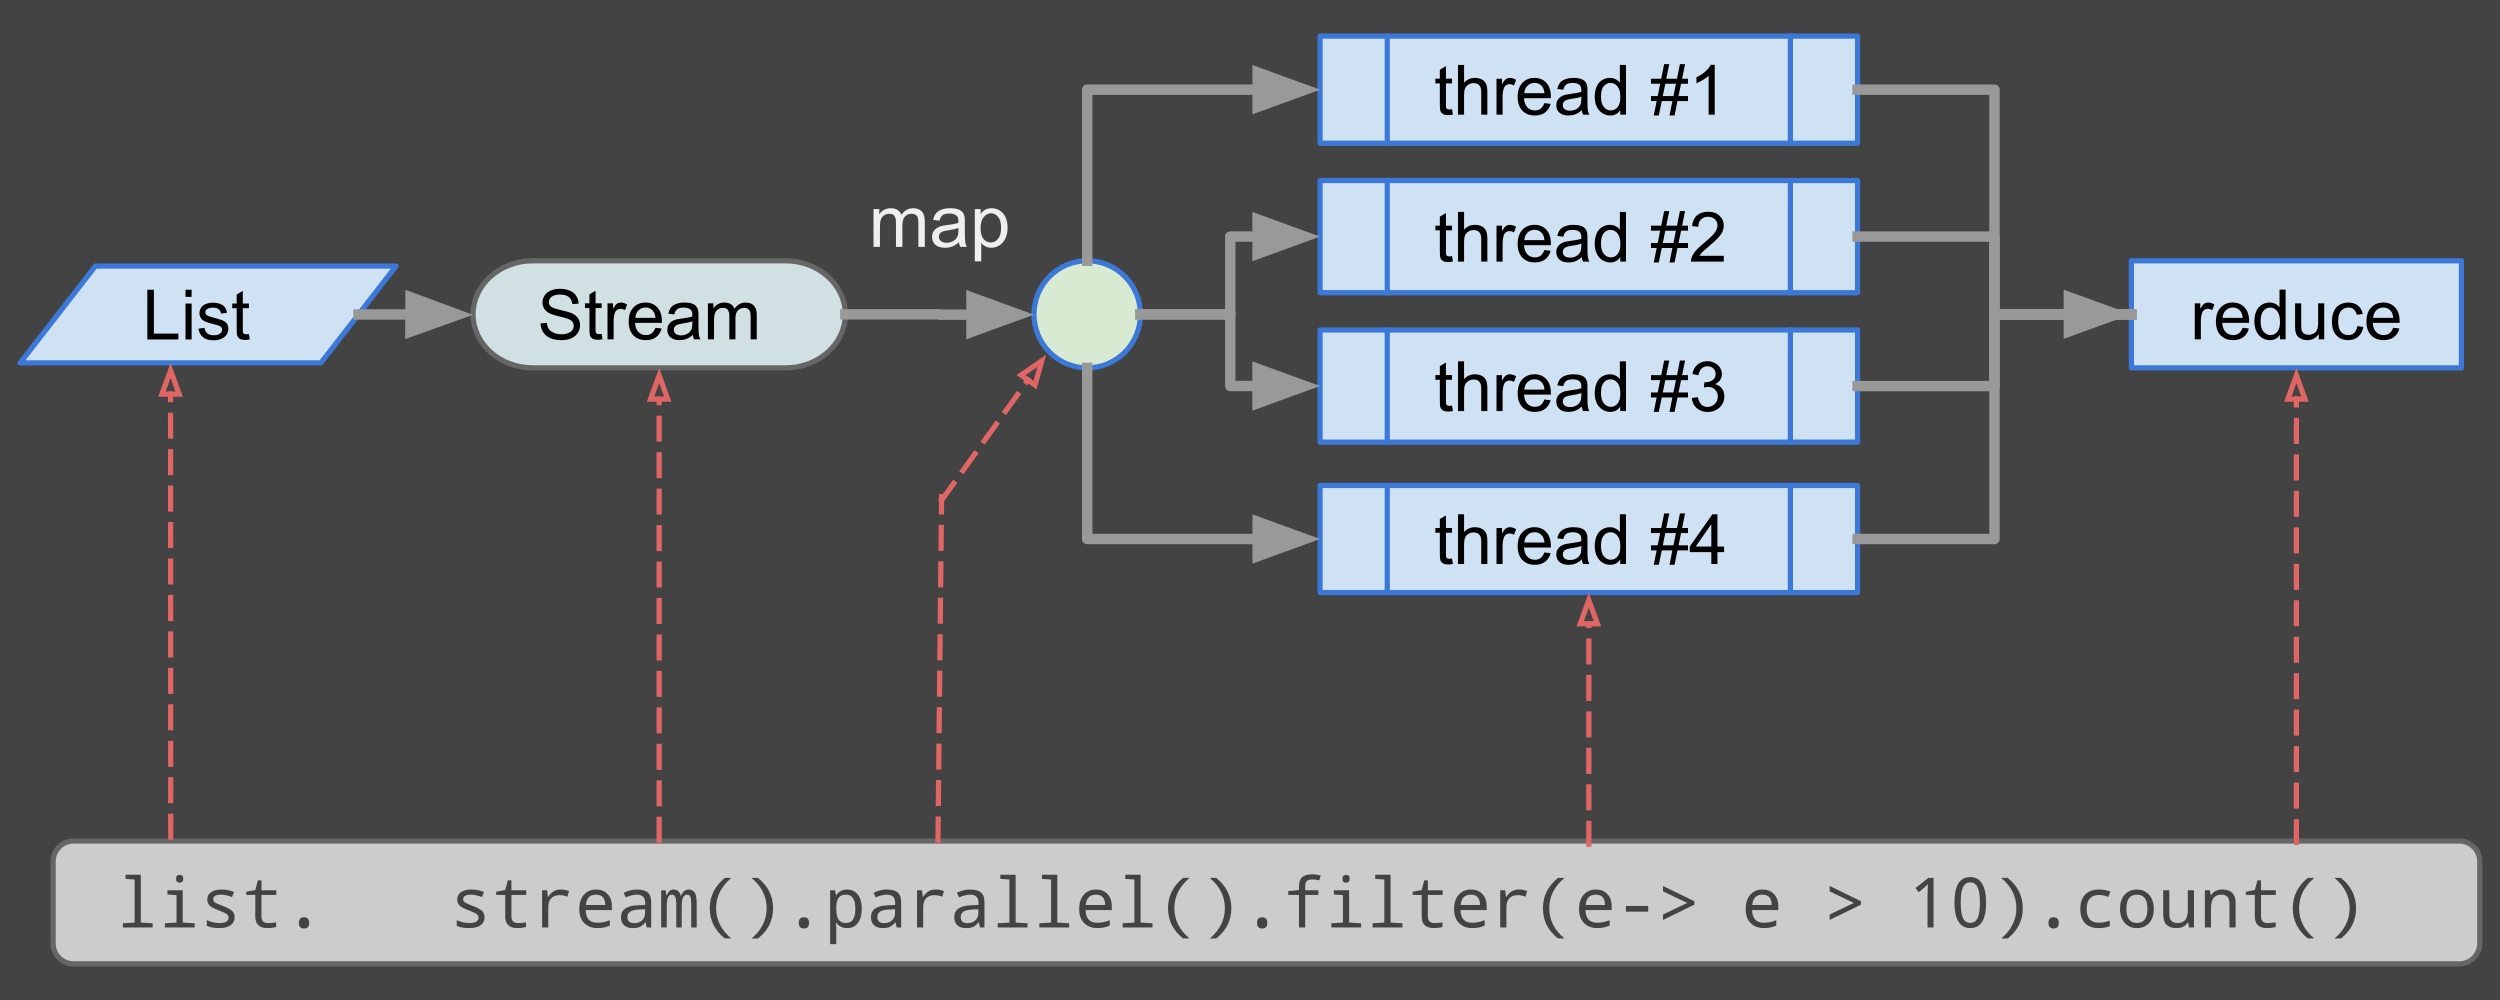 <svg version="1.1" viewBox="0.0 0.0 480.0 192.0" fill="none" stroke="none" stroke-linecap="square" stroke-miterlimit="10" xmlns:xlink="http://www.w3.org/1999/xlink" xmlns="http://www.w3.org/2000/svg"><rect x="0.0" y="0.0" width="480.0" height="192.0" fill="#333333" stroke="none"/><clipPath id="p.0"><path d="m0 0l480.0 0l0 192.0l-480.0 0l0 -192.0z" clip-rule="nonzero"/></clipPath><g clip-path="url(#p.0)"><path fill="#000000" fill-opacity="0.0" d="m0 0l480.0 0l0 192.0l-480.0 0z" fill-rule="evenodd"/><path fill="#434343" d="m0 0l480.0 0l0 192.0l-480.0 0z" fill-rule="evenodd"/><path fill="#cfe2f3" d="m3.882 69.673l14.432 -18.583l57.728 0l-14.432 18.583z" fill-rule="evenodd"/><path stroke="#3c78d8" stroke-width="1.0" stroke-linejoin="round" stroke-linecap="butt" d="m3.882 69.673l14.432 -18.583l57.728 0l-14.432 18.583z" fill-rule="evenodd"/><path fill="#000000" d="m28.283 65.182l0 -9.547l1.266 0l0 8.422l4.703 0l0 1.125l-5.969 0zm7.334 -8.188l0 -1.359l1.172 0l0 1.359l-1.172 0zm0 8.188l0 -6.906l1.172 0l0 6.906l-1.172 0zm2.477 -2.063l1.156 -0.188q0.109 0.703 0.547 1.078q0.453 0.359 1.25 0.359q0.812 0 1.203 -0.328q0.391 -0.328 0.391 -0.766q0 -0.391 -0.359 -0.625q-0.234 -0.156 -1.188 -0.391q-1.297 -0.328 -1.797 -0.562q-0.484 -0.25 -0.75 -0.656q-0.25 -0.422 -0.25 -0.938q0 -0.453 0.203 -0.844q0.219 -0.406 0.578 -0.672q0.281 -0.188 0.75 -0.328q0.469 -0.141 1.016 -0.141q0.812 0 1.422 0.234q0.609 0.234 0.906 0.641q0.297 0.391 0.406 1.062l-1.141 0.156q-0.078 -0.531 -0.453 -0.828q-0.375 -0.312 -1.062 -0.312q-0.812 0 -1.156 0.266q-0.344 0.266 -0.344 0.625q0 0.234 0.141 0.422q0.156 0.188 0.453 0.312q0.172 0.062 1.031 0.297q1.25 0.328 1.734 0.547q0.5 0.203 0.781 0.609q0.281 0.406 0.281 1.0q0 0.594 -0.344 1.109q-0.344 0.516 -1.0 0.797q-0.641 0.281 -1.453 0.281q-1.344 0 -2.047 -0.562q-0.703 -0.562 -0.906 -1.656zm9.695 1.016l0.172 1.031q-0.5 0.109 -0.891 0.109q-0.641 0 -1.0 -0.203q-0.344 -0.203 -0.484 -0.531q-0.141 -0.328 -0.141 -1.391l0 -3.969l-0.859 0l0 -0.906l0.859 0l0 -1.719l1.172 -0.703l0 2.422l1.172 0l0 0.906l-1.172 0l0 4.047q0 0.5 0.047 0.641q0.062 0.141 0.203 0.234q0.141 0.078 0.406 0.078q0.203 0 0.516 -0.047z" fill-rule="nonzero"/><path fill="#d0e0e3" d="m102.321 50.07l48.48 0l0 0c6.351 0 11.499 4.603 11.499 10.281c0 5.678 -5.148 10.281 -11.499 10.281l-48.48 0l0 0c-6.351 0 -11.499 -4.603 -11.499 -10.281c0 -5.678 5.148 -10.281 11.499 -10.281z" fill-rule="evenodd"/><path stroke="#666666" stroke-width="1.0" stroke-linejoin="round" stroke-linecap="butt" d="m102.321 50.07l48.48 0l0 0c6.351 0 11.499 4.603 11.499 10.281c0 5.678 -5.148 10.281 -11.499 10.281l-48.48 0l0 0c-6.351 0 -11.499 -4.603 -11.499 -10.281c0 -5.678 5.148 -10.281 11.499 -10.281z" fill-rule="evenodd"/><path fill="#000000" d="m103.784 62.088l1.203 -0.109q0.078 0.719 0.391 1.188q0.312 0.453 0.953 0.734q0.656 0.281 1.469 0.281q0.719 0 1.266 -0.219q0.562 -0.219 0.828 -0.578q0.266 -0.375 0.266 -0.828q0 -0.453 -0.266 -0.781q-0.25 -0.328 -0.844 -0.562q-0.391 -0.156 -1.703 -0.469q-1.312 -0.312 -1.844 -0.594q-0.672 -0.359 -1.016 -0.891q-0.328 -0.531 -0.328 -1.188q0 -0.719 0.406 -1.344q0.406 -0.625 1.188 -0.953q0.797 -0.328 1.766 -0.328q1.047 0 1.859 0.344q0.812 0.344 1.25 1.016q0.438 0.656 0.469 1.484l-1.203 0.094q-0.109 -0.906 -0.672 -1.359q-0.562 -0.469 -1.656 -0.469q-1.141 0 -1.672 0.422q-0.516 0.422 -0.516 1.016q0 0.516 0.359 0.844q0.375 0.328 1.906 0.688q1.547 0.344 2.109 0.594q0.844 0.391 1.234 0.984q0.391 0.578 0.391 1.359q0 0.75 -0.438 1.438q-0.422 0.672 -1.25 1.047q-0.812 0.359 -1.828 0.359q-1.297 0 -2.172 -0.375q-0.875 -0.375 -1.375 -1.125q-0.5 -0.766 -0.531 -1.719zm11.734 2.016l0.172 1.031q-0.5 0.109 -0.891 0.109q-0.641 0 -1.0 -0.203q-0.344 -0.203 -0.484 -0.531q-0.141 -0.328 -0.141 -1.391l0 -3.969l-0.859 0l0 -0.906l0.859 0l0 -1.719l1.172 -0.703l0 2.422l1.172 0l0 0.906l-1.172 0l0 4.047q0 0.5 0.047 0.641q0.062 0.141 0.203 0.234q0.141 0.078 0.406 0.078q0.203 0 0.516 -0.047zm1.125 1.047l0 -6.906l1.062 0l0 1.047q0.406 -0.734 0.734 -0.969q0.344 -0.234 0.766 -0.234q0.594 0 1.203 0.375l-0.406 1.078q-0.438 -0.25 -0.859 -0.25q-0.391 0 -0.703 0.234q-0.297 0.234 -0.422 0.641q-0.203 0.625 -0.203 1.359l0 3.625l-1.172 0zm9.188 -2.219l1.203 0.141q-0.281 1.062 -1.062 1.656q-0.766 0.578 -1.969 0.578q-1.516 0 -2.406 -0.938q-0.891 -0.937 -0.891 -2.609q0 -1.75 0.891 -2.703q0.906 -0.969 2.344 -0.969q1.391 0 2.266 0.938q0.875 0.938 0.875 2.656q0 0.109 0 0.312l-5.156 0q0.062 1.141 0.641 1.75q0.578 0.594 1.438 0.594q0.656 0 1.109 -0.328q0.453 -0.344 0.719 -1.078zm-3.844 -1.906l3.859 0q-0.078 -0.859 -0.438 -1.297q-0.562 -0.688 -1.453 -0.688q-0.812 0 -1.359 0.547q-0.547 0.531 -0.609 1.438zm11.037 3.266q-0.656 0.562 -1.266 0.797q-0.594 0.219 -1.281 0.219q-1.141 0 -1.75 -0.547q-0.609 -0.562 -0.609 -1.437q0 -0.5 0.219 -0.922q0.234 -0.422 0.609 -0.672q0.375 -0.25 0.844 -0.391q0.344 -0.078 1.047 -0.172q1.422 -0.172 2.094 -0.406q0 -0.234 0 -0.297q0 -0.719 -0.328 -1.016q-0.453 -0.391 -1.344 -0.391q-0.812 0 -1.219 0.297q-0.391 0.281 -0.578 1.016l-1.141 -0.156q0.156 -0.734 0.516 -1.188q0.359 -0.453 1.031 -0.688q0.672 -0.25 1.562 -0.25q0.891 0 1.438 0.203q0.562 0.203 0.812 0.531q0.266 0.312 0.375 0.797q0.047 0.297 0.047 1.078l0 1.562q0 1.625 0.078 2.062q0.078 0.438 0.297 0.828l-1.219 0q-0.188 -0.359 -0.234 -0.859zm-0.094 -2.609q-0.641 0.266 -1.922 0.438q-0.719 0.109 -1.016 0.25q-0.297 0.125 -0.469 0.375q-0.156 0.25 -0.156 0.547q0 0.469 0.344 0.781q0.359 0.312 1.047 0.312q0.672 0 1.203 -0.297q0.531 -0.297 0.781 -0.812q0.188 -0.391 0.188 -1.172l0 -0.422zm2.991 3.469l0 -6.906l1.047 0l0 0.969q0.328 -0.516 0.859 -0.812q0.547 -0.312 1.234 -0.312q0.781 0 1.266 0.312q0.484 0.312 0.688 0.891q0.828 -1.203 2.141 -1.203q1.031 0 1.578 0.578q0.562 0.562 0.562 1.734l0 4.75l-1.172 0l0 -4.359q0 -0.703 -0.125 -1.0q-0.109 -0.312 -0.406 -0.5q-0.297 -0.188 -0.703 -0.188q-0.719 0 -1.203 0.484q-0.484 0.484 -0.484 1.547l0 4.016l-1.172 0l0 -4.484q0 -0.781 -0.297 -1.172q-0.281 -0.391 -0.922 -0.391q-0.5 0 -0.922 0.266q-0.422 0.25 -0.609 0.75q-0.188 0.5 -0.188 1.453l0 3.578l-1.172 0z" fill-rule="nonzero"/><path fill="#d9ead3" d="m198.524 60.35l0 0c0 -5.679 4.576 -10.283 10.22 -10.283l0 0c2.711 0 5.31 1.083 7.227 3.012c1.917 1.929 2.994 4.544 2.994 7.272l0 0c0 5.679 -4.576 10.283 -10.22 10.283l0 0c-5.645 0 -10.22 -4.604 -10.22 -10.283z" fill-rule="evenodd"/><path stroke="#3c78d8" stroke-width="1.0" stroke-linejoin="round" stroke-linecap="butt" d="m198.524 60.35l0 0c0 -5.679 4.576 -10.283 10.22 -10.283l0 0c2.711 0 5.31 1.083 7.227 3.012c1.917 1.929 2.994 4.544 2.994 7.272l0 0c0 5.679 -4.576 10.283 -10.22 10.283l0 0c-5.645 0 -10.22 -4.604 -10.22 -10.283z" fill-rule="evenodd"/><path fill="#cfe2f3" d="m253.454 6.934l103.199 0l0 20.567l-103.199 0z" fill-rule="evenodd"/><path fill="#000000" fill-opacity="0.0" d="m266.354 6.934l0 20.567m77.4 -20.567l0 20.567" fill-rule="evenodd"/><path fill="#000000" fill-opacity="0.0" d="m253.454 6.934l103.199 0l0 20.567l-103.199 0z" fill-rule="evenodd"/><path stroke="#3c78d8" stroke-width="1.0" stroke-linejoin="round" stroke-linecap="butt" d="m266.354 6.934l0 20.567m77.4 -20.567l0 20.567" fill-rule="evenodd"/><path stroke="#3c78d8" stroke-width="1.0" stroke-linejoin="round" stroke-linecap="butt" d="m253.454 6.934l103.199 0l0 20.567l-103.199 0z" fill-rule="evenodd"/><path fill="#000000" d="m278.791 20.971l0.172 1.031q-0.5 0.109 -0.891 0.109q-0.641 0 -1.0 -0.203q-0.344 -0.203 -0.484 -0.531q-0.141 -0.328 -0.141 -1.391l0 -3.969l-0.859 0l0 -0.906l0.859 0l0 -1.719l1.172 -0.703l0 2.422l1.172 0l0 0.906l-1.172 0l0 4.047q0 0.5 0.047 0.641q0.062 0.141 0.203 0.234q0.141 0.078 0.406 0.078q0.203 0 0.516 -0.047zm1.14 1.047l0 -9.547l1.172 0l0 3.422q0.828 -0.938 2.078 -0.938q0.766 0 1.328 0.297q0.562 0.297 0.812 0.844q0.25 0.531 0.25 1.547l0 4.375l-1.172 0l0 -4.375q0 -0.891 -0.391 -1.281q-0.375 -0.406 -1.078 -0.406q-0.516 0 -0.984 0.281q-0.453 0.266 -0.656 0.734q-0.188 0.453 -0.188 1.266l0 3.781l-1.172 0zm7.397 0l0 -6.906l1.062 0l0 1.047q0.406 -0.734 0.734 -0.969q0.344 -0.234 0.766 -0.234q0.594 0 1.203 0.375l-0.406 1.078q-0.438 -0.25 -0.859 -0.25q-0.391 0 -0.703 0.234q-0.297 0.234 -0.422 0.641q-0.203 0.625 -0.203 1.359l0 3.625l-1.172 0zm9.188 -2.219l1.203 0.141q-0.281 1.062 -1.062 1.656q-0.766 0.578 -1.969 0.578q-1.516 0 -2.406 -0.938q-0.891 -0.938 -0.891 -2.609q0 -1.75 0.891 -2.703q0.906 -0.969 2.344 -0.969q1.391 0 2.266 0.938q0.875 0.937 0.875 2.656q0 0.109 0 0.312l-5.156 0q0.062 1.141 0.641 1.75q0.578 0.594 1.438 0.594q0.656 0 1.109 -0.328q0.453 -0.344 0.719 -1.078zm-3.844 -1.906l3.859 0q-0.078 -0.859 -0.438 -1.297q-0.562 -0.687 -1.453 -0.687q-0.812 0 -1.359 0.547q-0.547 0.531 -0.609 1.438zm11.037 3.266q-0.656 0.562 -1.266 0.797q-0.594 0.219 -1.281 0.219q-1.141 0 -1.75 -0.547q-0.609 -0.562 -0.609 -1.438q0 -0.5 0.219 -0.922q0.234 -0.422 0.609 -0.672q0.375 -0.25 0.844 -0.391q0.344 -0.078 1.047 -0.172q1.422 -0.172 2.094 -0.406q0 -0.234 0 -0.297q0 -0.719 -0.328 -1.016q-0.453 -0.391 -1.344 -0.391q-0.812 0 -1.219 0.297q-0.391 0.281 -0.578 1.016l-1.141 -0.156q0.156 -0.734 0.516 -1.187q0.359 -0.453 1.031 -0.688q0.672 -0.25 1.562 -0.25q0.891 0 1.438 0.203q0.562 0.203 0.812 0.531q0.266 0.312 0.375 0.797q0.047 0.297 0.047 1.078l0 1.562q0 1.625 0.078 2.062q0.078 0.438 0.297 0.828l-1.219 0q-0.188 -0.359 -0.234 -0.859zm-0.094 -2.609q-0.641 0.266 -1.922 0.438q-0.719 0.109 -1.016 0.25q-0.297 0.125 -0.469 0.375q-0.156 0.25 -0.156 0.547q0 0.469 0.344 0.781q0.359 0.312 1.047 0.312q0.672 0 1.203 -0.297q0.531 -0.297 0.781 -0.812q0.188 -0.391 0.188 -1.172l0 -0.422zm7.475 3.469l0 -0.875q-0.656 1.031 -1.938 1.031q-0.812 0 -1.516 -0.453q-0.688 -0.453 -1.078 -1.266q-0.375 -0.828 -0.375 -1.891q0 -1.031 0.344 -1.875q0.344 -0.844 1.031 -1.281q0.703 -0.453 1.547 -0.453q0.625 0 1.109 0.266q0.5 0.25 0.797 0.672l0 -3.422l1.172 0l0 9.547l-1.094 0zm-3.703 -3.453q0 1.328 0.562 1.984q0.562 0.656 1.328 0.656q0.766 0 1.297 -0.625q0.531 -0.625 0.531 -1.906q0 -1.422 -0.547 -2.078q-0.547 -0.672 -1.344 -0.672q-0.781 0 -1.312 0.641q-0.516 0.625 -0.516 2.0zm10.131 3.609l0.562 -2.766l-1.094 0l0 -0.969l1.297 0l0.469 -2.359l-1.766 0l0 -0.969l1.969 0l0.562 -2.797l0.984 0l-0.578 2.797l2.062 0l0.562 -2.797l0.984 0l-0.562 2.797l1.125 0l0 0.969l-1.328 0l-0.484 2.359l1.812 0l0 0.969l-2.016 0l-0.562 2.766l-0.969 0l0.547 -2.766l-2.031 0l-0.578 2.766l-0.969 0zm1.734 -3.734l2.047 0l0.484 -2.359l-2.047 0l-0.484 2.359zm9.975 3.578l-1.172 0l0 -7.469q-0.422 0.406 -1.109 0.812q-0.688 0.406 -1.234 0.609l0 -1.141q0.984 -0.453 1.719 -1.109q0.734 -0.672 1.031 -1.281l0.766 0l0 9.578z" fill-rule="nonzero"/><path fill="#cfe2f3" d="m409.228 50.069l63.362 0l0 20.562l-63.362 0z" fill-rule="evenodd"/><path stroke="#3c78d8" stroke-width="1.0" stroke-linejoin="round" stroke-linecap="butt" d="m409.228 50.069l63.362 0l0 20.562l-63.362 0z" fill-rule="evenodd"/><path fill="#000000" d="m421.393 65.15l0 -6.906l1.062 0l0 1.047q0.406 -0.734 0.734 -0.969q0.344 -0.234 0.766 -0.234q0.594 0 1.203 0.375l-0.406 1.078q-0.438 -0.25 -0.859 -0.25q-0.391 0 -0.703 0.234q-0.297 0.234 -0.422 0.641q-0.203 0.625 -0.203 1.359l0 3.625l-1.172 0zm9.188 -2.219l1.203 0.141q-0.281 1.062 -1.062 1.656q-0.766 0.578 -1.969 0.578q-1.516 0 -2.406 -0.938q-0.891 -0.938 -0.891 -2.609q0 -1.75 0.891 -2.703q0.906 -0.969 2.344 -0.969q1.391 0 2.266 0.938q0.875 0.938 0.875 2.656q0 0.109 0 0.312l-5.156 0q0.062 1.141 0.641 1.75q0.578 0.594 1.438 0.594q0.656 0 1.109 -0.328q0.453 -0.344 0.719 -1.078zm-3.844 -1.906l3.859 0q-0.078 -0.859 -0.438 -1.297q-0.562 -0.688 -1.453 -0.688q-0.812 0 -1.359 0.547q-0.547 0.531 -0.609 1.438zm11.006 4.125l0 -0.875q-0.656 1.031 -1.938 1.031q-0.812 0 -1.516 -0.453q-0.688 -0.453 -1.078 -1.266q-0.375 -0.828 -0.375 -1.891q0 -1.031 0.344 -1.875q0.344 -0.844 1.031 -1.281q0.703 -0.453 1.547 -0.453q0.625 0 1.109 0.266q0.5 0.25 0.797 0.672l0 -3.422l1.172 0l0 9.547l-1.094 0zm-3.703 -3.453q0 1.328 0.562 1.984q0.562 0.656 1.328 0.656q0.766 0 1.297 -0.625q0.531 -0.625 0.531 -1.906q0 -1.422 -0.547 -2.078q-0.547 -0.672 -1.344 -0.672q-0.781 0 -1.312 0.641q-0.516 0.625 -0.516 2.0zm11.162 3.453l0 -1.016q-0.812 1.172 -2.188 1.172q-0.609 0 -1.141 -0.234q-0.531 -0.234 -0.797 -0.578q-0.25 -0.359 -0.359 -0.875q-0.062 -0.344 -0.062 -1.094l0 -4.281l1.172 0l0 3.828q0 0.922 0.062 1.234q0.109 0.469 0.469 0.734q0.359 0.25 0.891 0.25q0.516 0 0.984 -0.266q0.469 -0.266 0.656 -0.734q0.188 -0.469 0.188 -1.344l0 -3.703l1.172 0l0 6.906l-1.047 0zm7.397 -2.531l1.156 0.156q-0.188 1.188 -0.969 1.859q-0.781 0.672 -1.922 0.672q-1.406 0 -2.281 -0.922q-0.859 -0.938 -0.859 -2.656q0 -1.125 0.375 -1.969q0.375 -0.844 1.125 -1.25q0.766 -0.422 1.656 -0.422q1.125 0 1.844 0.578q0.719 0.562 0.922 1.609l-1.141 0.172q-0.172 -0.703 -0.594 -1.047q-0.406 -0.359 -0.984 -0.359q-0.891 0 -1.453 0.641q-0.547 0.641 -0.547 2.0q0 1.406 0.531 2.031q0.547 0.625 1.406 0.625q0.688 0 1.141 -0.422q0.469 -0.422 0.594 -1.297zm6.883 0.312l1.203 0.141q-0.281 1.062 -1.062 1.656q-0.766 0.578 -1.969 0.578q-1.516 0 -2.406 -0.938q-0.891 -0.938 -0.891 -2.609q0 -1.75 0.891 -2.703q0.906 -0.969 2.344 -0.969q1.391 0 2.266 0.938q0.875 0.938 0.875 2.656q0 0.109 0 0.312l-5.156 0q0.062 1.141 0.641 1.75q0.578 0.594 1.438 0.594q0.656 0 1.109 -0.328q0.453 -0.344 0.719 -1.078zm-3.844 -1.906l3.859 0q-0.078 -0.859 -0.438 -1.297q-0.562 -0.688 -1.453 -0.688q-0.812 0 -1.359 0.547q-0.547 0.531 -0.609 1.438z" fill-rule="nonzero"/><path fill="#000000" fill-opacity="0.0" d="m208.744 50.067l0 -32.85l44.724 0" fill-rule="evenodd"/><path stroke="#999999" stroke-width="2.0" stroke-linejoin="round" stroke-linecap="butt" d="m208.744 50.067l0 -32.85l32.724 0" fill-rule="evenodd"/><path fill="#999999" stroke="#999999" stroke-width="2.0" stroke-linecap="butt" d="m241.469 20.52l9.076 -3.303l-9.076 -3.303z" fill-rule="evenodd"/><path fill="#cfe2f3" d="m253.454 34.664l103.199 0l0 21.533l-103.199 0z" fill-rule="evenodd"/><path fill="#000000" fill-opacity="0.0" d="m266.354 34.664l0 21.533m77.4 -21.533l0 21.533" fill-rule="evenodd"/><path fill="#000000" fill-opacity="0.0" d="m253.454 34.664l103.199 0l0 21.533l-103.199 0z" fill-rule="evenodd"/><path stroke="#3c78d8" stroke-width="1.0" stroke-linejoin="round" stroke-linecap="butt" d="m266.354 34.664l0 21.533m77.4 -21.533l0 21.533" fill-rule="evenodd"/><path stroke="#3c78d8" stroke-width="1.0" stroke-linejoin="round" stroke-linecap="butt" d="m253.454 34.664l103.199 0l0 21.533l-103.199 0z" fill-rule="evenodd"/><path fill="#000000" d="m278.791 49.184l0.172 1.031q-0.5 0.109 -0.891 0.109q-0.641 0 -1.0 -0.203q-0.344 -0.203 -0.484 -0.531q-0.141 -0.328 -0.141 -1.391l0 -3.969l-0.859 0l0 -0.906l0.859 0l0 -1.719l1.172 -0.703l0 2.422l1.172 0l0 0.906l-1.172 0l0 4.047q0 0.5 0.047 0.641q0.062 0.141 0.203 0.234q0.141 0.078 0.406 0.078q0.203 0 0.516 -0.047zm1.14 1.047l0 -9.547l1.172 0l0 3.422q0.828 -0.938 2.078 -0.938q0.766 0 1.328 0.297q0.562 0.297 0.812 0.844q0.25 0.531 0.25 1.547l0 4.375l-1.172 0l0 -4.375q0 -0.891 -0.391 -1.281q-0.375 -0.406 -1.078 -0.406q-0.516 0 -0.984 0.281q-0.453 0.266 -0.656 0.734q-0.188 0.453 -0.188 1.266l0 3.781l-1.172 0zm7.397 0l0 -6.906l1.062 0l0 1.047q0.406 -0.734 0.734 -0.969q0.344 -0.234 0.766 -0.234q0.594 0 1.203 0.375l-0.406 1.078q-0.438 -0.25 -0.859 -0.25q-0.391 0 -0.703 0.234q-0.297 0.234 -0.422 0.641q-0.203 0.625 -0.203 1.359l0 3.625l-1.172 0zm9.188 -2.219l1.203 0.141q-0.281 1.062 -1.062 1.656q-0.766 0.578 -1.969 0.578q-1.516 0 -2.406 -0.938q-0.891 -0.938 -0.891 -2.609q0 -1.75 0.891 -2.703q0.906 -0.969 2.344 -0.969q1.391 0 2.266 0.938q0.875 0.938 0.875 2.656q0 0.109 0 0.312l-5.156 0q0.062 1.141 0.641 1.75q0.578 0.594 1.438 0.594q0.656 0 1.109 -0.328q0.453 -0.344 0.719 -1.078zm-3.844 -1.906l3.859 0q-0.078 -0.859 -0.438 -1.297q-0.562 -0.688 -1.453 -0.688q-0.812 0 -1.359 0.547q-0.547 0.531 -0.609 1.438zm11.037 3.266q-0.656 0.562 -1.266 0.797q-0.594 0.219 -1.281 0.219q-1.141 0 -1.75 -0.547q-0.609 -0.562 -0.609 -1.438q0 -0.5 0.219 -0.922q0.234 -0.422 0.609 -0.672q0.375 -0.25 0.844 -0.391q0.344 -0.078 1.047 -0.172q1.422 -0.172 2.094 -0.406q0 -0.234 0 -0.297q0 -0.719 -0.328 -1.016q-0.453 -0.391 -1.344 -0.391q-0.812 0 -1.219 0.297q-0.391 0.281 -0.578 1.016l-1.141 -0.156q0.156 -0.734 0.516 -1.188q0.359 -0.453 1.031 -0.688q0.672 -0.25 1.562 -0.25q0.891 0 1.438 0.203q0.562 0.203 0.812 0.531q0.266 0.312 0.375 0.797q0.047 0.297 0.047 1.078l0 1.562q0 1.625 0.078 2.062q0.078 0.438 0.297 0.828l-1.219 0q-0.188 -0.359 -0.234 -0.859zm-0.094 -2.609q-0.641 0.266 -1.922 0.438q-0.719 0.109 -1.016 0.25q-0.297 0.125 -0.469 0.375q-0.156 0.25 -0.156 0.547q0 0.469 0.344 0.781q0.359 0.312 1.047 0.312q0.672 0 1.203 -0.297q0.531 -0.297 0.781 -0.812q0.188 -0.391 0.188 -1.172l0 -0.422zm7.475 3.469l0 -0.875q-0.656 1.031 -1.938 1.031q-0.812 0 -1.516 -0.453q-0.688 -0.453 -1.078 -1.266q-0.375 -0.828 -0.375 -1.891q0 -1.031 0.344 -1.875q0.344 -0.844 1.031 -1.281q0.703 -0.453 1.547 -0.453q0.625 0 1.109 0.266q0.5 0.25 0.797 0.672l0 -3.422l1.172 0l0 9.547l-1.094 0zm-3.703 -3.453q0 1.328 0.562 1.984q0.562 0.656 1.328 0.656q0.766 0 1.297 -0.625q0.531 -0.625 0.531 -1.906q0 -1.422 -0.547 -2.078q-0.547 -0.672 -1.344 -0.672q-0.781 0 -1.312 0.641q-0.516 0.625 -0.516 2.0zm10.131 3.609l0.562 -2.766l-1.094 0l0 -0.969l1.297 0l0.469 -2.359l-1.766 0l0 -0.969l1.969 0l0.562 -2.797l0.984 0l-0.578 2.797l2.062 0l0.562 -2.797l0.984 0l-0.562 2.797l1.125 0l0 0.969l-1.328 0l-0.484 2.359l1.812 0l0 0.969l-2.016 0l-0.562 2.766l-0.969 0l0.547 -2.766l-2.031 0l-0.578 2.766l-0.969 0zm1.734 -3.734l2.047 0l0.484 -2.359l-2.047 0l-0.484 2.359zm11.709 2.453l0 1.125l-6.297 0q-0.016 -0.422 0.141 -0.812q0.234 -0.641 0.766 -1.266q0.531 -0.625 1.531 -1.453q1.562 -1.266 2.109 -2.016q0.547 -0.75 0.547 -1.406q0 -0.703 -0.5 -1.172q-0.5 -0.484 -1.297 -0.484q-0.859 0 -1.375 0.516q-0.5 0.5 -0.5 1.391l-1.203 -0.109q0.125 -1.359 0.922 -2.062q0.812 -0.703 2.172 -0.703q1.375 0 2.172 0.766q0.812 0.75 0.812 1.875q0 0.578 -0.234 1.141q-0.234 0.547 -0.781 1.156q-0.547 0.609 -1.812 1.672q-1.047 0.891 -1.359 1.219q-0.297 0.312 -0.484 0.625l4.672 0z" fill-rule="nonzero"/><path fill="#cfe2f3" d="m253.454 63.36l103.199 0l0 21.533l-103.199 0z" fill-rule="evenodd"/><path fill="#000000" fill-opacity="0.0" d="m266.354 63.36l0 21.533m77.4 -21.533l0 21.533" fill-rule="evenodd"/><path fill="#000000" fill-opacity="0.0" d="m253.454 63.36l103.199 0l0 21.533l-103.199 0z" fill-rule="evenodd"/><path stroke="#3c78d8" stroke-width="1.0" stroke-linejoin="round" stroke-linecap="butt" d="m266.354 63.36l0 21.533m77.4 -21.533l0 21.533" fill-rule="evenodd"/><path stroke="#3c78d8" stroke-width="1.0" stroke-linejoin="round" stroke-linecap="butt" d="m253.454 63.36l103.199 0l0 21.533l-103.199 0z" fill-rule="evenodd"/><path fill="#000000" d="m278.791 77.879l0.172 1.031q-0.5 0.109 -0.891 0.109q-0.641 0 -1.0 -0.203q-0.344 -0.203 -0.484 -0.531q-0.141 -0.328 -0.141 -1.391l0 -3.969l-0.859 0l0 -0.906l0.859 0l0 -1.719l1.172 -0.703l0 2.422l1.172 0l0 0.906l-1.172 0l0 4.047q0 0.5 0.047 0.641q0.062 0.141 0.203 0.234q0.141 0.078 0.406 0.078q0.203 0 0.516 -0.047zm1.14 1.047l0 -9.547l1.172 0l0 3.422q0.828 -0.938 2.078 -0.938q0.766 0 1.328 0.297q0.562 0.297 0.812 0.844q0.25 0.531 0.25 1.547l0 4.375l-1.172 0l0 -4.375q0 -0.891 -0.391 -1.281q-0.375 -0.406 -1.078 -0.406q-0.516 0 -0.984 0.281q-0.453 0.266 -0.656 0.734q-0.188 0.453 -0.188 1.266l0 3.781l-1.172 0zm7.397 0l0 -6.906l1.062 0l0 1.047q0.406 -0.734 0.734 -0.969q0.344 -0.234 0.766 -0.234q0.594 0 1.203 0.375l-0.406 1.078q-0.438 -0.25 -0.859 -0.25q-0.391 0 -0.703 0.234q-0.297 0.234 -0.422 0.641q-0.203 0.625 -0.203 1.359l0 3.625l-1.172 0zm9.188 -2.219l1.203 0.141q-0.281 1.062 -1.062 1.656q-0.766 0.578 -1.969 0.578q-1.516 0 -2.406 -0.938q-0.891 -0.938 -0.891 -2.609q0 -1.75 0.891 -2.703q0.906 -0.969 2.344 -0.969q1.391 0 2.266 0.938q0.875 0.938 0.875 2.656q0 0.109 0 0.312l-5.156 0q0.062 1.141 0.641 1.75q0.578 0.594 1.438 0.594q0.656 0 1.109 -0.328q0.453 -0.344 0.719 -1.078zm-3.844 -1.906l3.859 0q-0.078 -0.859 -0.438 -1.297q-0.562 -0.688 -1.453 -0.688q-0.812 0 -1.359 0.547q-0.547 0.531 -0.609 1.438zm11.037 3.266q-0.656 0.562 -1.266 0.797q-0.594 0.219 -1.281 0.219q-1.141 0 -1.75 -0.547q-0.609 -0.562 -0.609 -1.438q0 -0.5 0.219 -0.922q0.234 -0.422 0.609 -0.672q0.375 -0.25 0.844 -0.391q0.344 -0.078 1.047 -0.172q1.422 -0.172 2.094 -0.406q0 -0.234 0 -0.297q0 -0.719 -0.328 -1.016q-0.453 -0.391 -1.344 -0.391q-0.812 0 -1.219 0.297q-0.391 0.281 -0.578 1.016l-1.141 -0.156q0.156 -0.734 0.516 -1.188q0.359 -0.453 1.031 -0.688q0.672 -0.25 1.562 -0.25q0.891 0 1.438 0.203q0.562 0.203 0.812 0.531q0.266 0.312 0.375 0.797q0.047 0.297 0.047 1.078l0 1.562q0 1.625 0.078 2.062q0.078 0.438 0.297 0.828l-1.219 0q-0.188 -0.359 -0.234 -0.859zm-0.094 -2.609q-0.641 0.266 -1.922 0.438q-0.719 0.109 -1.016 0.25q-0.297 0.125 -0.469 0.375q-0.156 0.25 -0.156 0.547q0 0.469 0.344 0.781q0.359 0.312 1.047 0.312q0.672 0 1.203 -0.297q0.531 -0.297 0.781 -0.812q0.188 -0.391 0.188 -1.172l0 -0.422zm7.475 3.469l0 -0.875q-0.656 1.031 -1.938 1.031q-0.812 0 -1.516 -0.453q-0.688 -0.453 -1.078 -1.266q-0.375 -0.828 -0.375 -1.891q0 -1.031 0.344 -1.875q0.344 -0.844 1.031 -1.281q0.703 -0.453 1.547 -0.453q0.625 0 1.109 0.266q0.5 0.25 0.797 0.672l0 -3.422l1.172 0l0 9.547l-1.094 0zm-3.703 -3.453q0 1.328 0.562 1.984q0.562 0.656 1.328 0.656q0.766 0 1.297 -0.625q0.531 -0.625 0.531 -1.906q0 -1.422 -0.547 -2.078q-0.547 -0.672 -1.344 -0.672q-0.781 0 -1.312 0.641q-0.516 0.625 -0.516 2.0zm10.131 3.609l0.562 -2.766l-1.094 0l0 -0.969l1.297 0l0.469 -2.359l-1.766 0l0 -0.969l1.969 0l0.562 -2.797l0.984 0l-0.578 2.797l2.062 0l0.562 -2.797l0.984 0l-0.562 2.797l1.125 0l0 0.969l-1.328 0l-0.484 2.359l1.812 0l0 0.969l-2.016 0l-0.562 2.766l-0.969 0l0.547 -2.766l-2.031 0l-0.578 2.766l-0.969 0zm1.734 -3.734l2.047 0l0.484 -2.359l-2.047 0l-0.484 2.359zm5.569 1.062l1.172 -0.156q0.203 1.0 0.688 1.438q0.484 0.438 1.172 0.438q0.828 0 1.391 -0.578q0.578 -0.578 0.578 -1.422q0 -0.797 -0.531 -1.312q-0.516 -0.531 -1.328 -0.531q-0.344 0 -0.828 0.125l0.125 -1.031q0.125 0.016 0.188 0.016q0.75 0 1.344 -0.391q0.609 -0.391 0.609 -1.203q0 -0.641 -0.438 -1.062q-0.438 -0.422 -1.125 -0.422q-0.688 0 -1.141 0.438q-0.453 0.422 -0.594 1.281l-1.172 -0.219q0.219 -1.172 0.984 -1.812q0.766 -0.656 1.891 -0.656q0.781 0 1.438 0.344q0.656 0.328 1.0 0.906q0.359 0.578 0.359 1.234q0 0.609 -0.344 1.125q-0.328 0.5 -0.969 0.797q0.844 0.203 1.312 0.828q0.469 0.609 0.469 1.531q0 1.25 -0.922 2.125q-0.906 0.859 -2.297 0.859q-1.25 0 -2.094 -0.75q-0.828 -0.75 -0.938 -1.938z" fill-rule="nonzero"/><path fill="#cfe2f3" d="m253.454 93.206l103.199 0l0 20.562l-103.199 0z" fill-rule="evenodd"/><path fill="#000000" fill-opacity="0.0" d="m266.354 93.206l0 20.562m77.4 -20.562l0 20.562" fill-rule="evenodd"/><path fill="#000000" fill-opacity="0.0" d="m253.454 93.206l103.199 0l0 20.562l-103.199 0z" fill-rule="evenodd"/><path stroke="#3c78d8" stroke-width="1.0" stroke-linejoin="round" stroke-linecap="butt" d="m266.354 93.206l0 20.562m77.4 -20.562l0 20.562" fill-rule="evenodd"/><path stroke="#3c78d8" stroke-width="1.0" stroke-linejoin="round" stroke-linecap="butt" d="m253.454 93.206l103.199 0l0 20.562l-103.199 0z" fill-rule="evenodd"/><path fill="#000000" d="m278.791 107.24l0.172 1.031q-0.5 0.109 -0.891 0.109q-0.641 0 -1.0 -0.203q-0.344 -0.203 -0.484 -0.531q-0.141 -0.328 -0.141 -1.391l0 -3.969l-0.859 0l0 -0.906l0.859 0l0 -1.719l1.172 -0.703l0 2.422l1.172 0l0 0.906l-1.172 0l0 4.047q0 0.5 0.047 0.641q0.062 0.141 0.203 0.234q0.141 0.078 0.406 0.078q0.203 0 0.516 -0.047zm1.14 1.047l0 -9.547l1.172 0l0 3.422q0.828 -0.938 2.078 -0.938q0.766 0 1.328 0.297q0.562 0.297 0.812 0.844q0.25 0.531 0.25 1.547l0 4.375l-1.172 0l0 -4.375q0 -0.891 -0.391 -1.281q-0.375 -0.406 -1.078 -0.406q-0.516 0 -0.984 0.281q-0.453 0.266 -0.656 0.734q-0.188 0.453 -0.188 1.266l0 3.781l-1.172 0zm7.397 0l0 -6.906l1.062 0l0 1.047q0.406 -0.734 0.734 -0.969q0.344 -0.234 0.766 -0.234q0.594 0 1.203 0.375l-0.406 1.078q-0.438 -0.25 -0.859 -0.25q-0.391 0 -0.703 0.234q-0.297 0.234 -0.422 0.641q-0.203 0.625 -0.203 1.359l0 3.625l-1.172 0zm9.188 -2.219l1.203 0.141q-0.281 1.062 -1.062 1.656q-0.766 0.578 -1.969 0.578q-1.516 0 -2.406 -0.938q-0.891 -0.938 -0.891 -2.609q0 -1.75 0.891 -2.703q0.906 -0.969 2.344 -0.969q1.391 0 2.266 0.938q0.875 0.938 0.875 2.656q0 0.109 0 0.312l-5.156 0q0.062 1.141 0.641 1.75q0.578 0.594 1.438 0.594q0.656 0 1.109 -0.328q0.453 -0.344 0.719 -1.078zm-3.844 -1.906l3.859 0q-0.078 -0.859 -0.438 -1.297q-0.562 -0.688 -1.453 -0.688q-0.812 0 -1.359 0.547q-0.547 0.531 -0.609 1.438zm11.037 3.266q-0.656 0.562 -1.266 0.797q-0.594 0.219 -1.281 0.219q-1.141 0 -1.75 -0.547q-0.609 -0.562 -0.609 -1.438q0 -0.5 0.219 -0.922q0.234 -0.422 0.609 -0.672q0.375 -0.25 0.844 -0.391q0.344 -0.078 1.047 -0.172q1.422 -0.172 2.094 -0.406q0 -0.234 0 -0.297q0 -0.719 -0.328 -1.016q-0.453 -0.391 -1.344 -0.391q-0.812 0 -1.219 0.297q-0.391 0.281 -0.578 1.016l-1.141 -0.156q0.156 -0.734 0.516 -1.188q0.359 -0.453 1.031 -0.688q0.672 -0.25 1.562 -0.25q0.891 0 1.438 0.203q0.562 0.203 0.812 0.531q0.266 0.312 0.375 0.797q0.047 0.297 0.047 1.078l0 1.562q0 1.625 0.078 2.062q0.078 0.438 0.297 0.828l-1.219 0q-0.188 -0.359 -0.234 -0.859zm-0.094 -2.609q-0.641 0.266 -1.922 0.438q-0.719 0.109 -1.016 0.25q-0.297 0.125 -0.469 0.375q-0.156 0.25 -0.156 0.547q0 0.469 0.344 0.781q0.359 0.312 1.047 0.312q0.672 0 1.203 -0.297q0.531 -0.297 0.781 -0.812q0.188 -0.391 0.188 -1.172l0 -0.422zm7.475 3.469l0 -0.875q-0.656 1.031 -1.938 1.031q-0.812 0 -1.516 -0.453q-0.688 -0.453 -1.078 -1.266q-0.375 -0.828 -0.375 -1.891q0 -1.031 0.344 -1.875q0.344 -0.844 1.031 -1.281q0.703 -0.453 1.547 -0.453q0.625 0 1.109 0.266q0.5 0.25 0.797 0.672l0 -3.422l1.172 0l0 9.547l-1.094 0zm-3.703 -3.453q0 1.328 0.562 1.984q0.562 0.656 1.328 0.656q0.766 0 1.297 -0.625q0.531 -0.625 0.531 -1.906q0 -1.422 -0.547 -2.078q-0.547 -0.672 -1.344 -0.672q-0.781 0 -1.312 0.641q-0.516 0.625 -0.516 2.0zm10.131 3.609l0.562 -2.766l-1.094 0l0 -0.969l1.297 0l0.469 -2.359l-1.766 0l0 -0.969l1.969 0l0.562 -2.797l0.984 0l-0.578 2.797l2.062 0l0.562 -2.797l0.984 0l-0.562 2.797l1.125 0l0 0.969l-1.328 0l-0.484 2.359l1.812 0l0 0.969l-2.016 0l-0.562 2.766l-0.969 0l0.547 -2.766l-2.031 0l-0.578 2.766l-0.969 0zm1.734 -3.734l2.047 0l0.484 -2.359l-2.047 0l-0.484 2.359zm9.319 3.578l0 -2.281l-4.141 0l0 -1.078l4.344 -6.188l0.969 0l0 6.188l1.281 0l0 1.078l-1.281 0l0 2.281l-1.172 0zm0 -3.359l0 -4.297l-2.984 4.297l2.984 0z" fill-rule="nonzero"/><path fill="#000000" fill-opacity="0.0" d="m208.744 70.634l0 32.85l44.724 0" fill-rule="evenodd"/><path stroke="#999999" stroke-width="2.0" stroke-linejoin="round" stroke-linecap="butt" d="m208.744 70.634l0 32.85l32.724 0" fill-rule="evenodd"/><path fill="#999999" stroke="#999999" stroke-width="2.0" stroke-linecap="butt" d="m241.469 106.788l9.076 -3.303l-9.076 -3.303z" fill-rule="evenodd"/><path fill="#000000" fill-opacity="0.0" d="m218.965 60.35l17.245 0l0 -14.929l17.243 0" fill-rule="evenodd"/><path stroke="#999999" stroke-width="2.0" stroke-linejoin="round" stroke-linecap="butt" d="m218.965 60.35l17.245 0l0 -14.929l5.243 0" fill-rule="evenodd"/><path fill="#999999" stroke="#999999" stroke-width="2.0" stroke-linecap="butt" d="m241.453 48.725l9.076 -3.303l-9.076 -3.303z" fill-rule="evenodd"/><path fill="#000000" fill-opacity="0.0" d="m218.965 60.35l17.245 0l0 13.764l17.243 0" fill-rule="evenodd"/><path stroke="#999999" stroke-width="2.0" stroke-linejoin="round" stroke-linecap="butt" d="m218.965 60.35l17.245 0l0 13.764l5.243 0" fill-rule="evenodd"/><path fill="#999999" stroke="#999999" stroke-width="2.0" stroke-linecap="butt" d="m241.453 77.418l9.076 -3.303l-9.076 -3.303z" fill-rule="evenodd"/><path fill="#000000" fill-opacity="0.0" d="m162.3 60.351l18.112 0l0 0.063l18.109 0" fill-rule="evenodd"/><path stroke="#999999" stroke-width="2.0" stroke-linejoin="round" stroke-linecap="butt" d="m162.3 60.351l18.112 0l0 0.063l6.109 0" fill-rule="evenodd"/><path fill="#999999" stroke="#999999" stroke-width="2.0" stroke-linecap="butt" d="m186.52 63.717l9.076 -3.303l-9.076 -3.303z" fill-rule="evenodd"/><path fill="#000000" fill-opacity="0.0" d="m68.826 60.382l14.606 0l0 0.063l7.379 0" fill-rule="evenodd"/><path stroke="#999999" stroke-width="2.0" stroke-linejoin="round" stroke-linecap="butt" d="m68.826 60.382l9.984 0" fill-rule="evenodd"/><path fill="#999999" stroke="#999999" stroke-width="2.0" stroke-linecap="butt" d="m78.793 63.685l9.093 -3.256l-9.059 -3.351z" fill-rule="evenodd"/><path fill="#000000" fill-opacity="0.0" d="m356.654 17.218l26.287 0l0 43.118l26.28 0" fill-rule="evenodd"/><path stroke="#999999" stroke-width="2.0" stroke-linejoin="round" stroke-linecap="butt" d="m356.654 17.218l26.287 0l0 43.118l14.28 0" fill-rule="evenodd"/><path fill="#999999" stroke="#999999" stroke-width="2.0" stroke-linecap="butt" d="m397.22 63.639l9.076 -3.303l-9.076 -3.303z" fill-rule="evenodd"/><path fill="#000000" fill-opacity="0.0" d="m356.654 45.43l26.287 0l0 14.929l26.28 0" fill-rule="evenodd"/><path stroke="#999999" stroke-width="2.0" stroke-linejoin="round" stroke-linecap="butt" d="m356.654 45.43l26.287 0l0 14.929l26.28 0" fill-rule="evenodd"/><path fill="#000000" fill-opacity="0.0" d="m356.654 74.126l26.287 0l0 -13.764l26.28 0" fill-rule="evenodd"/><path stroke="#999999" stroke-width="2.0" stroke-linejoin="round" stroke-linecap="butt" d="m356.654 74.126l26.287 0l0 -13.764l26.28 0" fill-rule="evenodd"/><path fill="#000000" fill-opacity="0.0" d="m356.654 103.487l26.287 0l0 -43.15l26.28 0" fill-rule="evenodd"/><path stroke="#999999" stroke-width="2.0" stroke-linejoin="round" stroke-linecap="butt" d="m356.654 103.487l26.287 0l0 -43.15l26.28 0" fill-rule="evenodd"/><path fill="#000000" fill-opacity="0.0" d="m156.929 34.079l46.961 0l0 18.583l-46.961 0z" fill-rule="evenodd"/><path fill="#efefef" d="m167.714 47.402l0 -7.266l1.109 0l0 1.031q0.328 -0.547 0.891 -0.859q0.578 -0.328 1.297 -0.328q0.812 0 1.328 0.344q0.516 0.328 0.734 0.922q0.859 -1.266 2.234 -1.266q1.078 0 1.656 0.594q0.594 0.594 0.594 1.844l0 4.984l-1.234 0l0 -4.578q0 -0.734 -0.125 -1.062q-0.109 -0.328 -0.422 -0.516q-0.312 -0.203 -0.734 -0.203q-0.766 0 -1.281 0.516q-0.5 0.5 -0.5 1.625l0 4.219l-1.234 0l0 -4.719q0 -0.812 -0.297 -1.219q-0.297 -0.422 -0.984 -0.422q-0.516 0 -0.969 0.281q-0.438 0.266 -0.641 0.797q-0.188 0.516 -0.188 1.516l0 3.766l-1.234 0zm16.396 -0.891q-0.672 0.578 -1.312 0.828q-0.625 0.234 -1.359 0.234q-1.188 0 -1.844 -0.578q-0.641 -0.594 -0.641 -1.516q0 -0.531 0.234 -0.969q0.25 -0.438 0.641 -0.703q0.406 -0.266 0.891 -0.406q0.359 -0.094 1.094 -0.188q1.5 -0.172 2.203 -0.422q0 -0.25 0 -0.312q0 -0.766 -0.344 -1.062q-0.469 -0.422 -1.406 -0.422q-0.859 0 -1.281 0.312q-0.406 0.297 -0.609 1.062l-1.203 -0.156q0.156 -0.781 0.531 -1.25q0.391 -0.469 1.094 -0.719q0.719 -0.266 1.656 -0.266q0.922 0 1.5 0.219q0.578 0.219 0.844 0.547q0.281 0.328 0.391 0.844q0.062 0.312 0.062 1.125l0 1.641q0 1.719 0.078 2.172q0.078 0.453 0.312 0.875l-1.281 0q-0.188 -0.391 -0.25 -0.891zm-0.094 -2.75q-0.672 0.266 -2.016 0.469q-0.75 0.109 -1.078 0.25q-0.312 0.125 -0.484 0.391q-0.172 0.266 -0.172 0.578q0 0.5 0.375 0.828q0.375 0.328 1.094 0.328q0.719 0 1.266 -0.312q0.547 -0.312 0.812 -0.859q0.203 -0.406 0.203 -1.219l0 -0.453zm3.146 6.422l0 -10.047l1.125 0l0 0.953q0.391 -0.562 0.891 -0.828q0.5 -0.281 1.219 -0.281q0.922 0 1.625 0.484q0.719 0.469 1.078 1.344q0.359 0.875 0.359 1.906q0 1.109 -0.406 2.016q-0.391 0.891 -1.156 1.375q-0.75 0.469 -1.594 0.469q-0.609 0 -1.109 -0.266q-0.484 -0.266 -0.797 -0.656l0 3.531l-1.234 0zm1.109 -6.375q0 1.406 0.562 2.078q0.578 0.672 1.391 0.672q0.812 0 1.391 -0.688q0.594 -0.703 0.594 -2.156q0 -1.391 -0.578 -2.078q-0.562 -0.688 -1.359 -0.688q-0.781 0 -1.391 0.734q-0.609 0.734 -0.609 2.125z" fill-rule="nonzero"/><path fill="#cccccc" d="m10.197 165.406l0 0c0 -2.171 1.76 -3.932 3.932 -3.932l458.058 0c1.043 0 2.043 0.414 2.78 1.152c0.737 0.737 1.152 1.737 1.152 2.78l0 15.727c0 2.171 -1.76 3.932 -3.932 3.932l-458.058 0l0 0c-2.171 0 -3.932 -1.76 -3.932 -3.932z" fill-rule="evenodd"/><path stroke="#666666" stroke-width="1.0" stroke-linejoin="round" stroke-linecap="butt" d="m10.197 165.406l0 0c0 -2.171 1.76 -3.932 3.932 -3.932l458.058 0c1.043 0 2.043 0.414 2.78 1.152c0.737 0.737 1.152 1.737 1.152 2.78l0 15.727c0 2.171 -1.76 3.932 -3.932 3.932l-458.058 0l0 0c-2.171 0 -3.932 -1.76 -3.932 -3.932z" fill-rule="evenodd"/><path fill="#000000" fill-opacity="0.0" d="m13.378 165.916l456.031 0l0 14.709l-456.031 0z" fill-rule="evenodd"/><path fill="#434343" d="m25.847 168.867l-1.75 -0.125l0 -0.797l2.938 0l0 9.188l2.281 0.141l0 0.797l-5.719 0l0 -0.797l2.25 -0.141l0 -8.266zm8.654 -0.891q0.688 0 0.688 0.75q0 0.375 -0.203 0.562q-0.203 0.188 -0.484 0.188q-0.703 0 -0.703 -0.75q0 -0.75 0.703 -0.75zm-0.609 3.891l-1.75 -0.141l0 -0.797l2.938 0l0 6.203l2.297 0.141l0 0.797l-5.719 0l0 -0.797l2.234 -0.141l0 -5.266zm5.811 5.891l0 -1.094q1.25 0.562 2.406 0.562q1.781 0 1.781 -1.047q0 -0.375 -0.328 -0.641q-0.312 -0.281 -1.453 -0.703q-1.516 -0.562 -1.922 -1.031q-0.391 -0.469 -0.391 -1.109q0 -0.891 0.719 -1.391q0.734 -0.516 2.016 -0.516q1.297 0 2.406 0.484l-0.391 0.969q-1.188 -0.469 -2.078 -0.469q-1.531 0 -1.531 0.875q0 0.391 0.328 0.625q0.328 0.234 1.516 0.672q1.359 0.5 1.812 0.984q0.453 0.484 0.453 1.188q0 0.969 -0.766 1.531q-0.75 0.547 -2.141 0.547q-1.625 0 -2.438 -0.438zm13.311 -0.656l0 0.891q-0.844 0.203 -1.641 0.203q-2.359 0 -2.359 -2.234l0 -4.141l-1.734 0l0 -0.609l1.734 -0.328l0.5 -1.859l0.688 0l0 1.906l2.844 0l0 0.891l-2.844 0l0 4.141q0 1.266 1.25 1.266q0.609 0 1.562 -0.125zm5.358 -0.984q0.984 0 0.984 1.078q0 1.078 -0.984 1.078q-0.984 0 -0.984 -1.078q0 -1.078 0.984 -1.078zm29.321 1.641l0 -1.094q1.25 0.562 2.406 0.562q1.781 0 1.781 -1.047q0 -0.375 -0.328 -0.641q-0.312 -0.281 -1.453 -0.703q-1.516 -0.562 -1.922 -1.031q-0.391 -0.469 -0.391 -1.109q0 -0.891 0.719 -1.391q0.734 -0.516 2.016 -0.516q1.297 0 2.406 0.484l-0.391 0.969q-1.188 -0.469 -2.078 -0.469q-1.531 0 -1.531 0.875q0 0.391 0.328 0.625q0.328 0.234 1.516 0.672q1.359 0.5 1.812 0.984q0.453 0.484 0.453 1.188q0 0.969 -0.766 1.531q-0.75 0.547 -2.141 0.547q-1.625 0 -2.438 -0.438zm13.311 -0.656l0 0.891q-0.844 0.203 -1.641 0.203q-2.359 0 -2.359 -2.234l0 -4.141l-1.734 0l0 -0.609l1.734 -0.328l0.5 -1.859l0.688 0l0 1.906l2.844 0l0 0.891l-2.844 0l0 4.141q0 1.266 1.25 1.266q0.609 0 1.562 -0.125zm8.248 -6.016l-0.312 1.078q-0.812 -0.297 -1.469 -0.297q-1.062 0 -1.641 0.609q-0.562 0.609 -0.562 1.734l0 3.859l-1.188 0l0 -7.141l0.969 0l0.141 1.297l0.047 0q0.5 -0.766 1.062 -1.094q0.562 -0.344 1.391 -0.344q0.766 0 1.562 0.297zm8.233 3.641l-5.031 0q0.047 2.438 2.234 2.438q1.281 0 2.406 -0.5l0 1.047q-1.078 0.484 -2.359 0.484q-1.594 0 -2.562 -0.969q-0.953 -0.969 -0.953 -2.672q0 -1.734 0.875 -2.75q0.891 -1.016 2.375 -1.016q1.375 0 2.188 0.875q0.828 0.875 0.828 2.328l0 0.734zm-5.0 -0.969l3.719 0q0 -1.984 -1.766 -1.984q-1.781 0 -1.953 1.984zm11.701 4.312l-0.25 -0.984l-0.047 0q-0.5 0.625 -1.031 0.875q-0.531 0.234 -1.359 0.234q-1.062 0 -1.672 -0.547q-0.594 -0.562 -0.594 -1.578q0 -2.156 3.328 -2.266l1.312 -0.047l0 -0.438q0 -1.547 -1.578 -1.547q-0.969 0 -2.141 0.531l-0.406 -0.891q1.266 -0.625 2.484 -0.625q1.484 0 2.141 0.578q0.656 0.562 0.656 1.812l0 4.891l-0.844 0zm-0.328 -3.5l-1.047 0.047q-1.281 0.062 -1.812 0.406q-0.531 0.344 -0.531 1.062q0 1.156 1.297 1.156q0.953 0 1.516 -0.531q0.578 -0.531 0.578 -1.484l0 -0.656zm8.858 3.5l0 -4.594q0 -0.953 -0.172 -1.328q-0.172 -0.375 -0.578 -0.375q-0.562 0 -0.828 0.547q-0.25 0.531 -0.25 1.812l0 3.938l-1.047 0l0 -4.594q0 -1.703 -0.812 -1.703q-0.547 0 -0.781 0.516q-0.234 0.516 -0.234 2.078l0 3.703l-1.063 0l0 -7.141l0.828 0l0.172 0.953l0.078 0q0.438 -1.094 1.297 -1.094q1.062 0 1.391 1.188l0.047 0q0.484 -1.188 1.422 -1.188q0.828 0 1.203 0.609q0.375 0.594 0.375 2.0l0 4.672l-1.047 0zm6.451 -9.516l1.25 0q-2.922 2.453 -2.922 5.812q0 3.391 2.906 5.812l-1.234 0q-2.891 -2.297 -2.891 -5.797q0 -3.469 2.891 -5.828zm6.373 11.625l-1.234 0q2.891 -2.422 2.891 -5.812q0 -3.375 -2.906 -5.812l1.25 0q2.891 2.344 2.891 5.828q0 3.516 -2.891 5.797zm8.811 -4.062q0.984 0 0.984 1.078q0 1.078 -0.984 1.078q-0.984 0 -0.984 -1.078q0 -1.078 0.984 -1.078zm6.217 1.047l-0.078 0q0.078 0.844 0.078 1.062l0 3.047l-1.188 0l0 -10.344l0.953 0l0.172 0.953l0.062 0q0.703 -1.094 2.094 -1.094q1.297 0 2.047 0.984q0.75 0.969 0.75 2.719q0 1.75 -0.75 2.734q-0.75 0.969 -2.047 0.969q-1.344 0 -2.094 -1.031zm0 -2.953l0 0.281q0 1.469 0.453 2.094q0.453 0.625 1.438 0.625q1.766 0 1.766 -2.734q0 -2.703 -1.781 -2.703q-0.984 0 -1.422 0.578q-0.438 0.578 -0.453 1.859zm11.608 3.859l-0.25 -0.984l-0.047 0q-0.5 0.625 -1.031 0.875q-0.531 0.234 -1.359 0.234q-1.062 0 -1.672 -0.547q-0.594 -0.562 -0.594 -1.578q0 -2.156 3.328 -2.266l1.312 -0.047l0 -0.438q0 -1.547 -1.578 -1.547q-0.969 0 -2.141 0.531l-0.406 -0.891q1.266 -0.625 2.484 -0.625q1.484 0 2.141 0.578q0.656 0.562 0.656 1.812l0 4.891l-0.844 0zm-0.328 -3.5l-1.047 0.047q-1.281 0.062 -1.812 0.406q-0.531 0.344 -0.531 1.062q0 1.156 1.297 1.156q0.953 0 1.516 -0.531q0.578 -0.531 0.578 -1.484l0 -0.656zm9.389 -3.484l-0.312 1.078q-0.812 -0.297 -1.469 -0.297q-1.062 0 -1.641 0.609q-0.562 0.609 -0.562 1.734l0 3.859l-1.188 0l0 -7.141l0.969 0l0.141 1.297l0.047 0q0.5 -0.766 1.062 -1.094q0.562 -0.344 1.391 -0.344q0.766 0 1.562 0.297zm6.936 6.984l-0.25 -0.984l-0.047 0q-0.5 0.625 -1.031 0.875q-0.531 0.234 -1.359 0.234q-1.062 0 -1.672 -0.547q-0.594 -0.562 -0.594 -1.578q0 -2.156 3.328 -2.266l1.312 -0.047l0 -0.438q0 -1.547 -1.578 -1.547q-0.969 0 -2.141 0.531l-0.406 -0.891q1.266 -0.625 2.484 -0.625q1.484 0 2.141 0.578q0.656 0.562 0.656 1.812l0 4.891l-0.844 0zm-0.328 -3.5l-1.047 0.047q-1.281 0.062 -1.812 0.406q-0.531 0.344 -0.531 1.062q0 1.156 1.297 1.156q0.953 0 1.516 -0.531q0.578 -0.531 0.578 -1.484l0 -0.656zm5.967 -5.703l-1.75 -0.125l0 -0.797l2.938 0l0 9.188l2.281 0.141l0 0.797l-5.719 0l0 -0.797l2.25 -0.141l0 -8.266zm7.998 0l-1.75 -0.125l0 -0.797l2.938 0l0 9.188l2.281 0.141l0 0.797l-5.719 0l0 -0.797l2.25 -0.141l0 -8.266zm11.654 5.859l-5.031 0q0.047 2.438 2.234 2.438q1.281 0 2.406 -0.5l0 1.047q-1.078 0.484 -2.359 0.484q-1.594 0 -2.562 -0.969q-0.953 -0.969 -0.953 -2.672q0 -1.734 0.875 -2.75q0.891 -1.016 2.375 -1.016q1.375 0 2.188 0.875q0.828 0.875 0.828 2.328l0 0.734zm-5.0 -0.969l3.719 0q0 -1.984 -1.766 -1.984q-1.781 0 -1.953 1.984zm9.342 -4.891l-1.75 -0.125l0 -0.797l2.938 0l0 9.188l2.281 0.141l0 0.797l-5.719 0l0 -0.797l2.25 -0.141l0 -8.266zm9.342 -0.312l1.25 0q-2.922 2.453 -2.922 5.812q0 3.391 2.906 5.812l-1.234 0q-2.891 -2.297 -2.891 -5.797q0 -3.469 2.891 -5.828zm6.373 11.625l-1.234 0q2.891 -2.422 2.891 -5.812q0 -3.375 -2.906 -5.812l1.25 0q2.891 2.344 2.891 5.828q0 3.516 -2.891 5.797zm8.811 -4.062q0.984 0 0.984 1.078q0 1.078 -0.984 1.078q-0.984 0 -0.984 -1.078q0 -1.078 0.984 -1.078zm10.795 -4.297l-2.531 0l0 6.25l-1.188 0l0 -6.25l-2.062 0l0 -0.719l2.062 -0.219l0 -0.625q0 -1.25 0.578 -1.812q0.594 -0.578 1.953 -0.578q0.844 0 1.641 0.234l-0.266 0.922q-0.672 -0.172 -1.344 -0.172q-0.812 0 -1.094 0.328q-0.281 0.312 -0.281 1.062l0 0.688l2.531 0l0 0.891zm5.326 -3.844q0.688 0 0.688 0.75q0 0.375 -0.203 0.562q-0.203 0.188 -0.484 0.188q-0.703 0 -0.703 -0.75q0 -0.75 0.703 -0.75zm-0.609 3.891l-1.75 -0.141l0 -0.797l2.938 0l0 6.203l2.297 0.141l0 0.797l-5.719 0l0 -0.797l2.234 -0.141l0 -5.266zm7.951 -3.0l-1.75 -0.125l0 -0.797l2.938 0l0 9.188l2.281 0.141l0 0.797l-5.719 0l0 -0.797l2.25 -0.141l0 -8.266zm11.17 8.234l0 0.891q-0.844 0.203 -1.641 0.203q-2.359 0 -2.359 -2.234l0 -4.141l-1.734 0l0 -0.609l1.734 -0.328l0.5 -1.859l0.688 0l0 1.906l2.844 0l0 0.891l-2.844 0l0 4.141q0 1.266 1.25 1.266q0.609 0 1.562 -0.125zm8.483 -2.375l-5.031 0q0.047 2.438 2.234 2.438q1.281 0 2.406 -0.5l0 1.047q-1.078 0.484 -2.359 0.484q-1.594 0 -2.562 -0.969q-0.953 -0.969 -0.953 -2.672q0 -1.734 0.875 -2.75q0.891 -1.016 2.375 -1.016q1.375 0 2.188 0.875q0.828 0.875 0.828 2.328l0 0.734zm-5.0 -0.969l3.719 0q0 -1.984 -1.766 -1.984q-1.781 0 -1.953 1.984zm12.764 -2.672l-0.312 1.078q-0.812 -0.297 -1.469 -0.297q-1.062 0 -1.641 0.609q-0.562 0.609 -0.562 1.734l0 3.859l-1.188 0l0 -7.141l0.969 0l0.141 1.297l0.047 0q0.5 -0.766 1.062 -1.094q0.562 -0.344 1.391 -0.344q0.766 0 1.562 0.297zm5.92 -2.531l1.25 0q-2.922 2.453 -2.922 5.812q0 3.391 2.906 5.812l-1.234 0q-2.891 -2.297 -2.891 -5.797q0 -3.469 2.891 -5.828zm10.311 6.172l-5.031 0q0.047 2.438 2.234 2.438q1.281 0 2.406 -0.5l0 1.047q-1.078 0.484 -2.359 0.484q-1.594 0 -2.562 -0.969q-0.953 -0.969 -0.953 -2.672q0 -1.734 0.875 -2.75q0.891 -1.016 2.375 -1.016q1.375 0 2.188 0.875q0.828 0.875 0.828 2.328l0 0.734zm-5.0 -0.969l3.719 0q0 -1.984 -1.766 -1.984q-1.781 0 -1.953 1.984zm7.733 1.281l0 -1.094l4.281 0l0 1.094l-4.281 0zm7.123 0.547l4.656 -2.219l-4.656 -2.234l0 -1.031l6.016 2.938l0 0.656l-6.016 2.938l0 -1.047zm22.137 -0.859l-5.031 0q0.047 2.438 2.234 2.438q1.281 0 2.406 -0.5l0 1.047q-1.078 0.484 -2.359 0.484q-1.594 0 -2.562 -0.969q-0.953 -0.969 -0.953 -2.672q0 -1.734 0.875 -2.75q0.891 -1.016 2.375 -1.016q1.375 0 2.188 0.875q0.828 0.875 0.828 2.328l0 0.734zm-5.0 -0.969l3.719 0q0 -1.984 -1.766 -1.984q-1.781 0 -1.953 1.984zm14.856 1.828l4.656 -2.219l-4.656 -2.234l0 -1.031l6.016 2.938l0 0.656l-6.016 2.938l0 -1.047zm19.949 2.484l-1.156 0l0 -5.938q0 -0.797 0.062 -2.359q-0.266 0.281 -0.797 0.734l-0.953 0.797l-0.625 -0.797l2.484 -1.953l0.984 0l0 9.516zm7.045 0.125q-1.484 0 -2.266 -1.25q-0.766 -1.266 -0.766 -3.641q0 -4.906 3.031 -4.906q1.516 0 2.281 1.266q0.766 1.266 0.766 3.641q0 4.891 -3.047 4.891zm0 -1.0q0.953 0 1.406 -0.906q0.453 -0.922 0.453 -2.984q0 -2.047 -0.453 -2.969q-0.453 -0.922 -1.406 -0.922q-0.938 0 -1.391 0.922q-0.438 0.906 -0.438 2.969q0 2.062 0.438 2.984q0.453 0.906 1.391 0.906zm7.201 2.984l-1.234 0q2.891 -2.422 2.891 -5.812q0 -3.375 -2.906 -5.812l1.25 0q2.891 2.344 2.891 5.828q0 3.516 -2.891 5.797zm8.811 -4.062q0.984 0 0.984 1.078q0 1.078 -0.984 1.078q-0.984 0 -0.984 -1.078q0 -1.078 0.984 -1.078zm10.904 -4.938l-0.406 1.031q-0.969 -0.375 -1.75 -0.375q-2.406 0 -2.406 2.688q0 2.641 2.344 2.641q1.031 0 2.094 -0.406l0 1.047q-0.875 0.391 -2.141 0.391q-1.672 0 -2.594 -0.938q-0.922 -0.953 -0.922 -2.719q0 -1.828 0.938 -2.781q0.938 -0.969 2.656 -0.969q1.156 0 2.188 0.391zm5.061 7.016q-1.406 0 -2.312 -1.0q-0.906 -1.016 -0.906 -2.703q0 -1.719 0.875 -2.703q0.891 -1.0 2.391 -1.0q1.406 0 2.312 1.016q0.906 1.0 0.906 2.688q0 1.719 -0.891 2.719q-0.891 0.984 -2.375 0.984zm0.031 -0.984q2.016 0 2.016 -2.719q0 -2.719 -2.031 -2.719q-2.016 0 -2.016 2.719q0 2.719 2.031 2.719zm9.998 0.859l-0.172 -0.953l-0.062 0q-0.688 1.078 -2.188 1.078q-2.531 0 -2.531 -2.609l0 -4.656l1.172 0l0 4.594q0 1.688 1.547 1.688q1.047 0 1.516 -0.594q0.484 -0.609 0.484 -1.984l0 -3.703l1.188 0l0 7.141l-0.953 0zm7.764 0l0 -4.594q0 -1.703 -1.547 -1.703q-2.0 0 -2.0 2.594l0 3.703l-1.172 0l0 -7.141l0.953 0l0.172 0.953l0.062 0q0.672 -1.094 2.188 -1.094q2.531 0 2.531 2.609l0 4.672l-1.188 0zm8.873 -0.969l0 0.891q-0.844 0.203 -1.641 0.203q-2.359 0 -2.359 -2.234l0 -4.141l-1.734 0l0 -0.609l1.734 -0.328l0.5 -1.859l0.688 0l0 1.906l2.844 0l0 0.891l-2.844 0l0 4.141q0 1.266 1.25 1.266q0.609 0 1.562 -0.125zm6.17 -8.547l1.25 0q-2.922 2.453 -2.922 5.812q0 3.391 2.906 5.812l-1.234 0q-2.891 -2.297 -2.891 -5.797q0 -3.469 2.891 -5.828zm6.373 11.625l-1.234 0q2.891 -2.422 2.891 -5.812q0 -3.375 -2.906 -5.812l1.25 0q2.891 2.344 2.891 5.828q0 3.516 -2.891 5.797z" fill-rule="nonzero"/><path fill="#000000" fill-opacity="0.0" d="m126.561 161.309l0 -90.677" fill-rule="evenodd"/><path stroke="#e06666" stroke-width="1.0" stroke-linejoin="round" stroke-linecap="butt" stroke-dasharray="4.0,3.0" d="m126.561 161.309l0 -84.677" fill-rule="evenodd"/><path stroke="#e06666" stroke-width="1.0" stroke-linecap="butt" d="m128.212 76.632l-1.652 -4.538l-1.652 4.538z" fill-rule="evenodd"/><path fill="#000000" fill-opacity="0.0" d="m32.777 160.728l-0.031 -91.055" fill-rule="evenodd"/><path stroke="#e06666" stroke-width="1.0" stroke-linejoin="round" stroke-linecap="butt" stroke-dasharray="4.0,3.0" d="m32.777 160.728l-0.029 -85.055" fill-rule="evenodd"/><path stroke="#e06666" stroke-width="1.0" stroke-linecap="butt" d="m34.4 75.673l-1.653 -4.538l-1.65 4.539z" fill-rule="evenodd"/><path fill="#000000" fill-opacity="0.0" d="m180.092 161.268l0.693 -65.921" fill-rule="evenodd"/><path stroke="#e06666" stroke-width="1.0" stroke-linejoin="round" stroke-linecap="butt" stroke-dasharray="4.0,3.0" d="m180.092 161.268l0.693 -65.921" fill-rule="evenodd"/><path fill="#000000" fill-opacity="0.0" d="m180.785 96.041l20.094 -27.937" fill-rule="evenodd"/><path stroke="#e06666" stroke-width="1.0" stroke-linejoin="round" stroke-linecap="butt" stroke-dasharray="4.0,3.0" d="m180.785 96.041l16.591 -23.066" fill-rule="evenodd"/><path stroke="#e06666" stroke-width="1.0" stroke-linecap="butt" d="m198.717 73.939l1.309 -4.649l-3.991 2.72z" fill-rule="evenodd"/><path fill="#000000" fill-opacity="0.0" d="m305.054 162.083l0 -48.315" fill-rule="evenodd"/><path stroke="#e06666" stroke-width="1.0" stroke-linejoin="round" stroke-linecap="butt" stroke-dasharray="4.0,3.0" d="m305.054 162.083l0 -42.315" fill-rule="evenodd"/><path stroke="#e06666" stroke-width="1.0" stroke-linecap="butt" d="m306.706 119.768l-1.652 -4.538l-1.652 4.538z" fill-rule="evenodd"/><path fill="#000000" fill-opacity="0.0" d="m440.909 161.749l0 -91.118" fill-rule="evenodd"/><path stroke="#e06666" stroke-width="1.0" stroke-linejoin="round" stroke-linecap="butt" stroke-dasharray="4.0,3.0" d="m440.909 161.749l0 -85.118" fill-rule="evenodd"/><path stroke="#e06666" stroke-width="1.0" stroke-linecap="butt" d="m442.561 76.631l-1.652 -4.538l-1.652 4.538z" fill-rule="evenodd"/></g></svg>